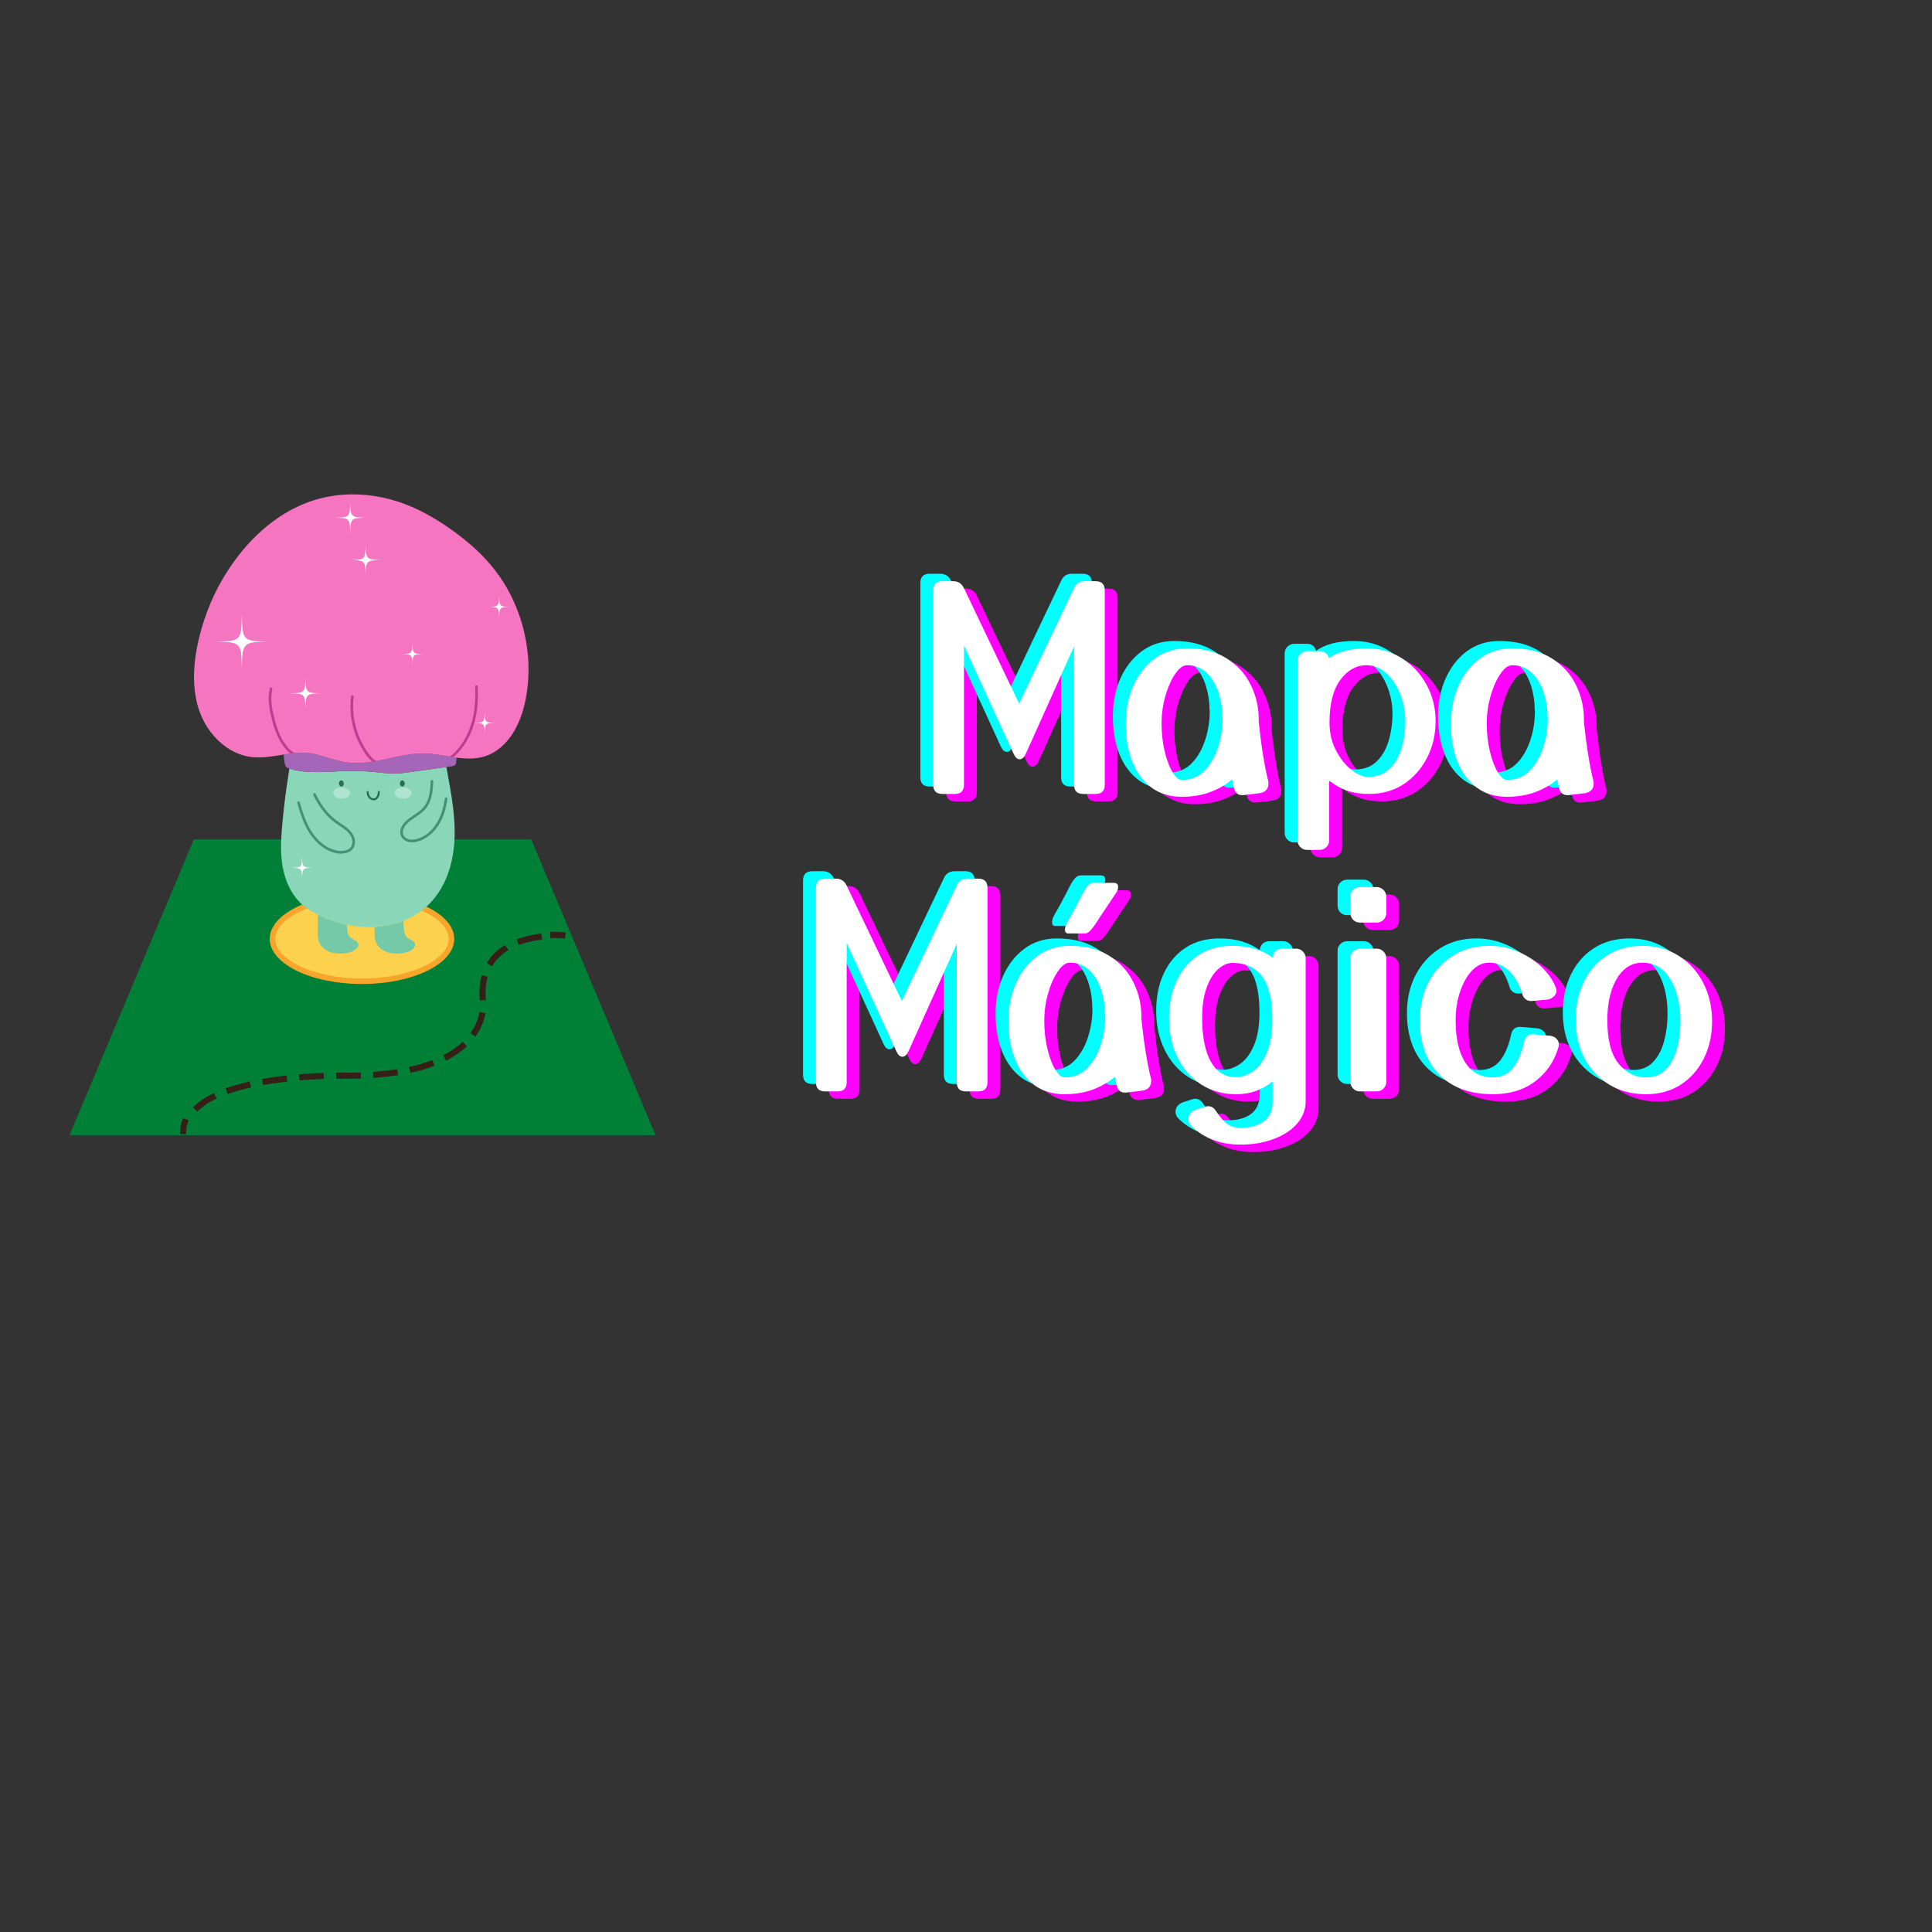 <svg xmlns="http://www.w3.org/2000/svg" width="375" viewBox="0 0 375 375" height="375" version="1.0"><rect x="0" y="0" width="375" height="375" fill="#333333" stroke="none"/><defs><clipPath id="a"><path d="M 13.34 162 L 127.34 162 L 127.34 220.367 L 13.34 220.367 Z M 13.34 162"/></clipPath><clipPath id="b"><path d="M 48 161.16 L 93 161.16 L 93 180 L 48 180 Z M 48 161.16"/></clipPath><clipPath id="c"><path d="M 19 201 L 54 201 L 54 220.367 L 19 220.367 Z M 19 201"/></clipPath><clipPath id="d"><path d="M 52.352 173.488 L 88 173.488 L 88 190.992 L 52.352 190.992 Z M 52.352 173.488"/></clipPath><clipPath id="e"><path d="M 52.352 173.488 L 88.176 173.488 L 88.176 190.992 L 52.352 190.992 Z M 52.352 173.488"/></clipPath><clipPath id="f"><path d="M 61 177 L 70 177 L 70 185.133 L 61 185.133 Z M 61 177"/></clipPath><clipPath id="g"><path d="M 72 178 L 81 178 L 81 185.133 L 72 185.133 Z M 72 178"/></clipPath><clipPath id="h"><path d="M 37.629 95 L 102.762 95 L 102.762 149 L 37.629 149 Z M 37.629 95"/></clipPath></defs><g clip-path="url(#a)"><path fill="#008037" d="M 37.625 162.934 L 103.113 162.934 L 127.242 220.332 L 13.5 220.332 L 37.625 162.934"/></g><path fill="#F8A62B" d="M 80.328 180.281 C 80.328 182.59 75.918 184.457 70.484 184.457 C 65.043 184.457 60.637 182.59 60.637 180.281 C 60.637 177.973 65.043 176.098 70.484 176.098 C 75.918 176.098 80.328 177.973 80.328 180.281"/><path fill="#FBD14E" d="M 80.125 179.266 C 80.125 181.578 75.762 183.445 70.383 183.445 C 65 183.445 60.637 181.578 60.637 179.266 C 60.637 176.957 65 175.082 70.383 175.082 C 75.762 175.082 80.125 176.957 80.125 179.266"/><g clip-path="url(#b)"><path fill="#E33924" d="M 70.754 110.094 C 70.629 110.094 70.5 110.102 70.371 110.102 C 70.238 110.102 70.109 110.094 69.984 110.094 C 58.031 110.094 48.34 120.141 48.34 132.535 C 48.34 134.645 49.164 139.535 50.402 141.562 L 70.371 179.266 L 90.336 141.562 C 91.574 139.535 92.398 134.645 92.398 132.531 C 92.398 120.141 82.715 110.094 70.754 110.094"/></g><path stroke-linecap="square" transform="matrix(.059 0 0 -.059 -55.63 290.49)" fill="none" d="M 2792.97 1846.824 C 2792.97 1846.824 2781.501 1847.884 2763.112 1847.818" stroke="#351F16" stroke-width="20" stroke-miterlimit="10"/><path fill="#351F16" d="M 104.469 181.281 C 103.176 181.469 101.98 181.75 100.875 182.121 L 100.312 182.312 L 100.695 183.43 L 101.258 183.238 C 102.293 182.887 103.418 182.625 104.641 182.449 L 105.227 182.363 L 105.055 181.199 Z M 97.516 183.758 C 96.418 184.504 95.523 185.391 94.828 186.418 L 94.496 186.902 L 95.477 187.562 L 95.809 187.074 C 96.422 186.176 97.215 185.395 98.184 184.73 L 98.676 184.398 L 98.004 183.426 Z M 93.352 189.891 C 93.102 191.031 93.016 192.266 93.094 193.598 L 93.125 194.188 L 94.309 194.121 L 94.277 193.531 C 94.207 192.305 94.285 191.176 94.512 190.145 L 94.637 189.566 L 93.48 189.316 Z M 92.965 196.969 C 92.707 198.051 92.262 199.078 91.633 200.055 L 91.312 200.547 L 92.309 201.188 L 92.629 200.691 C 93.332 199.602 93.828 198.453 94.121 197.246 L 94.258 196.672 L 93.105 196.398 Z M 89.387 202.605 C 88.562 203.324 87.613 203.973 86.543 204.559 L 86.023 204.844 L 86.594 205.875 L 87.113 205.59 C 88.258 204.965 89.277 204.266 90.168 203.492 L 90.613 203.105 L 89.836 202.219 Z M 83.359 205.973 C 82.312 206.348 81.184 206.676 79.984 206.961 L 79.406 207.094 L 79.68 208.242 L 80.258 208.105 C 81.5 207.812 82.672 207.473 83.762 207.078 L 84.32 206.879 L 83.918 205.77 Z M 76.512 207.613 C 75.387 207.777 74.211 207.906 72.98 208 L 72.391 208.047 L 72.484 209.223 L 73.074 209.176 C 74.328 209.078 75.531 208.945 76.684 208.777 L 77.27 208.691 L 77.098 207.527 Z M 69.43 208.18 C 68.352 208.203 67.238 208.207 66.094 208.188 L 65.848 208.188 L 65.258 208.184 L 65.25 209.359 L 65.84 209.363 L 66.074 209.367 C 67.234 209.387 68.562 209.379 70.051 209.344 L 70.023 208.164 Z M 62.23 208.266 C 61.02 208.316 59.82 208.387 58.629 208.48 L 58.035 208.523 L 58.129 209.699 L 58.719 209.652 C 59.898 209.562 61.082 209.492 62.277 209.441 L 62.871 209.418 L 62.82 208.242 Z M 55.039 208.828 C 53.789 208.977 52.594 209.145 51.445 209.34 L 50.863 209.438 L 51.062 210.598 L 51.645 210.5 C 52.773 210.309 53.949 210.145 55.18 209.996 L 55.766 209.93 L 55.629 208.758 Z M 47.883 210.051 C 46.621 210.348 45.449 210.68 44.371 211.039 L 43.812 211.23 L 44.191 212.344 L 44.75 212.156 C 45.793 211.809 46.93 211.488 48.156 211.199 L 48.734 211.062 L 48.461 209.914 Z M 40.984 212.438 C 39.75 213.066 38.719 213.758 37.887 214.516 L 37.453 214.914 L 38.254 215.781 L 38.691 215.383 C 39.441 214.699 40.387 214.066 41.523 213.488 L 42.051 213.219 L 41.512 212.168 Z M 40.984 212.438"/><g clip-path="url(#c)"><path stroke-linecap="square" transform="matrix(.059 0 0 -.059 -55.63 290.49)" fill="none" d="M 1550.819 1232.173 C 1547.721 1223.024 1545.81 1213.213 1545.48 1202.806" stroke="#351F16" stroke-width="20" stroke-miterlimit="10"/></g><g clip-path="url(#d)"><path fill="#FBD14E" d="M 87.992 182.242 C 87.992 182.809 87.879 183.375 87.652 183.93 C 87.426 184.488 87.09 185.031 86.645 185.555 C 86.199 186.082 85.652 186.578 85.004 187.051 C 84.359 187.523 83.625 187.961 82.801 188.363 C 81.977 188.766 81.082 189.125 80.113 189.441 C 79.145 189.758 78.125 190.023 77.047 190.242 C 75.973 190.461 74.863 190.625 73.723 190.734 C 72.582 190.844 71.426 190.902 70.262 190.902 C 69.098 190.902 67.945 190.844 66.805 190.734 C 65.664 190.625 64.555 190.461 63.477 190.242 C 62.402 190.023 61.379 189.758 60.414 189.441 C 59.445 189.125 58.551 188.766 57.727 188.363 C 56.902 187.961 56.168 187.523 55.52 187.051 C 54.875 186.578 54.328 186.082 53.883 185.555 C 53.438 185.031 53.102 184.488 52.875 183.93 C 52.648 183.375 52.531 182.809 52.531 182.242 C 52.531 181.672 52.648 181.109 52.875 180.551 C 53.102 179.996 53.438 179.453 53.883 178.926 C 54.328 178.402 54.875 177.902 55.52 177.43 C 56.168 176.957 56.902 176.52 57.727 176.117 C 58.551 175.715 59.445 175.355 60.414 175.043 C 61.379 174.727 62.402 174.457 63.477 174.242 C 64.555 174.023 65.664 173.859 66.805 173.75 C 67.945 173.637 69.098 173.582 70.262 173.582 C 71.426 173.582 72.582 173.637 73.723 173.75 C 74.863 173.859 75.973 174.023 77.047 174.242 C 78.125 174.457 79.145 174.727 80.113 175.043 C 81.082 175.355 81.977 175.715 82.801 176.117 C 83.625 176.52 84.359 176.957 85.004 177.43 C 85.652 177.902 86.199 178.402 86.645 178.926 C 87.09 179.453 87.426 179.996 87.652 180.551 C 87.879 181.109 87.992 181.672 87.992 182.242 Z M 87.992 182.242"/></g><g clip-path="url(#e)"><path fill="#F8A62B" d="M 70.262 174.562 C 72.605 174.562 74.875 174.785 77.02 175.227 C 79.059 175.648 80.895 176.25 82.457 177.016 C 83.945 177.746 85.156 178.621 85.953 179.535 C 86.711 180.418 87.098 181.324 87.098 182.242 C 87.098 183.156 86.711 184.066 85.953 184.945 C 85.156 185.863 83.945 186.734 82.457 187.465 C 80.895 188.23 79.059 188.832 77.02 189.254 C 74.883 189.699 72.613 189.922 70.262 189.922 C 67.914 189.922 65.648 189.699 63.508 189.254 C 61.465 188.832 59.633 188.23 58.07 187.465 C 56.582 186.734 55.371 185.863 54.574 184.945 C 53.816 184.066 53.43 183.156 53.43 182.242 C 53.43 181.324 53.816 180.418 54.574 179.535 C 55.371 178.621 56.582 177.746 58.07 177.016 C 59.633 176.25 61.465 175.648 63.508 175.227 C 65.648 174.793 67.922 174.562 70.262 174.562 M 70.262 173.488 C 60.371 173.488 52.355 177.41 52.355 182.242 C 52.355 187.074 60.371 190.992 70.262 190.992 C 80.156 190.992 88.172 187.078 88.172 182.242 C 88.172 177.41 80.156 173.488 70.262 173.488 Z M 70.262 173.488"/></g><g clip-path="url(#f)"><path fill="#73C9A8" d="M 68.898 184.363 C 68.199 184.852 67.324 185.035 66.473 185.086 C 65.617 185.133 64.746 185.062 63.953 184.75 C 63.156 184.438 62.441 183.871 62.062 183.109 C 61.613 182.207 61.668 181.152 61.695 180.145 C 61.719 179.273 61.715 178.395 61.684 177.523 C 62.227 177.785 62.777 178.02 63.332 178.242 C 64.625 178.758 65.957 179.176 67.316 179.469 C 67.332 179.672 67.348 179.879 67.359 180.082 C 67.41 180.766 67.496 181.52 68.008 181.973 C 68.508 182.418 69.375 182.543 69.527 183.195 C 69.633 183.652 69.285 184.094 68.898 184.363"/></g><g clip-path="url(#g)"><path fill="#73C9A8" d="M 79.926 184.363 C 79.223 184.852 78.348 185.035 77.496 185.086 C 76.645 185.133 75.773 185.062 74.977 184.75 C 74.18 184.438 73.469 183.871 73.086 183.109 C 72.641 182.207 72.691 181.152 72.719 180.145 C 72.719 180.074 72.723 180.004 72.723 179.93 C 73.742 179.879 74.758 179.742 75.758 179.52 C 76.617 179.324 77.469 179.062 78.285 178.73 C 78.32 179.184 78.352 179.633 78.383 180.082 C 78.434 180.766 78.516 181.52 79.031 181.973 C 79.531 182.418 80.398 182.543 80.551 183.195 C 80.66 183.652 80.309 184.094 79.926 184.363"/></g><path fill="#8AD6B8" d="M 88.246 162.09 C 88.199 164.73 87.789 167.387 86.844 169.863 C 85.941 172.234 84.555 174.43 82.637 176.105 C 80.684 177.809 78.277 178.949 75.758 179.52 C 73.055 180.133 70.238 180.07 67.527 179.512 C 66.094 179.219 64.691 178.785 63.332 178.242 C 62.031 177.719 60.723 177.121 59.57 176.316 C 57.473 174.848 56.09 172.613 55.336 170.195 C 54.461 167.402 54.461 164.422 54.668 161.531 C 54.891 158.434 55.266 155.348 55.695 152.27 C 55.84 151.238 56 150.211 56.16 149.184 L 56.199 149.195 C 59.734 150.289 63.531 149.742 67.234 149.652 C 68.996 149.609 70.762 149.668 72.52 149.832 C 73.859 149.957 75.203 150.145 76.547 150.133 C 77.746 150.121 78.941 149.957 80.133 149.789 C 82.301 149.484 84.473 149.18 86.641 148.871 C 86.746 149.449 86.852 150.02 86.953 150.594 C 87.09 151.34 87.227 152.086 87.355 152.836 C 87.879 155.887 88.305 158.98 88.246 162.09"/><path fill="#F9B0C1" d="M 54.973 146.031 C 54.883 146.031 54.797 145.984 54.75 145.902 C 54.695 145.809 54.707 145.691 54.781 145.609 L 54.84 145.539 C 54.887 145.484 54.957 145.453 55.031 145.453 C 55.062 145.453 55.09 145.457 55.121 145.469 C 55.223 145.508 55.289 145.602 55.289 145.711 L 55.289 145.738 C 55.301 145.875 55.207 146 55.07 146.02 L 55.02 146.027 L 54.973 146.031"/><path fill="#5C43A4" d="M 55.031 145.195 C 54.887 145.195 54.746 145.258 54.645 145.371 L 54.586 145.438 C 54.441 145.602 54.418 145.84 54.527 146.027 C 54.617 146.191 54.789 146.289 54.973 146.289 C 55.004 146.289 55.031 146.285 55.062 146.281 L 55.109 146.273 C 55.379 146.23 55.57 145.984 55.543 145.715 L 55.543 145.711 C 55.543 145.496 55.41 145.305 55.211 145.23 C 55.152 145.207 55.09 145.195 55.031 145.195 Z M 55.031 145.711 L 55.031 145.766 L 54.973 145.777 L 55.031 145.711"/><path fill="#A565B9" d="M 88.645 147.059 C 88.617 147.375 88.574 147.695 88.516 148.012 C 88.484 148.172 88.445 148.34 88.34 148.465 C 88.184 148.648 87.922 148.691 87.684 148.727 C 85.164 149.082 82.648 149.434 80.133 149.789 C 78.941 149.957 77.746 150.121 76.547 150.133 C 75.203 150.145 73.859 149.957 72.52 149.832 C 70.762 149.668 68.996 149.609 67.234 149.652 C 63.531 149.742 59.734 150.289 56.199 149.195 C 55.953 149.117 55.699 149.027 55.527 148.836 C 55.363 148.648 55.305 148.387 55.258 148.141 C 55.156 147.582 55.086 147.023 55.055 146.457 C 55.504 146.387 55.949 146.32 56.395 146.262 C 56.672 146.23 56.953 146.199 57.234 146.172 C 57.945 146.109 58.656 146.086 59.375 146.129 C 61.301 146.242 63.113 146.969 64.949 147.492 C 66.785 148.02 68.633 148.23 70.539 148.07 C 71.129 148.02 71.715 147.945 72.301 147.852 C 72.543 147.812 72.781 147.77 73.023 147.727 L 73.027 147.727 C 75.906 147.203 78.73 146.34 81.664 146.25 C 83.543 146.191 85.402 146.555 87.262 146.855 L 87.266 146.855 C 87.512 146.895 87.754 146.934 88 146.969 C 88.215 147 88.43 147.031 88.645 147.059"/><g clip-path="url(#h)"><path fill="#F575C1" d="M 102.492 132.324 C 102.246 135.488 101.559 138.691 100.031 141.5 C 98.559 144.207 96.191 146.492 93.066 147.059 C 91.367 147.367 89.684 147.219 88 146.969 C 87.754 146.934 87.508 146.895 87.266 146.855 L 87.262 146.855 C 85.402 146.555 83.543 146.191 81.664 146.25 C 78.73 146.34 75.906 147.203 73.027 147.727 L 73.023 147.727 C 72.781 147.773 72.543 147.812 72.301 147.852 C 71.715 147.945 71.129 148.02 70.539 148.07 C 68.633 148.23 66.785 148.02 64.949 147.492 C 63.113 146.969 61.301 146.242 59.375 146.129 C 58.656 146.086 57.945 146.109 57.234 146.172 C 56.953 146.199 56.672 146.23 56.395 146.262 C 53.602 146.617 50.832 147.391 48.012 146.812 C 44.941 146.188 42.328 144.141 40.551 141.617 C 38.492 138.699 37.668 135.117 37.652 131.586 C 37.633 127.793 38.445 123.984 39.617 120.391 C 42.547 111.383 49.066 102.43 57.793 98.32 C 65.355 94.762 73.953 95.395 81.344 99.031 C 84.668 100.672 87.77 102.762 90.629 105.113 C 93.414 107.41 95.871 110.051 97.781 113.117 C 99.551 115.961 100.863 119.098 101.66 122.348 C 102.457 125.602 102.758 128.984 102.492 132.324"/></g><path fill="#459178" d="M 68.789 162.629 C 68.574 161.926 68.082 161.262 67.324 160.656 C 66.957 160.359 66.559 160.102 66.18 159.848 C 65.914 159.676 65.645 159.496 65.387 159.309 C 63.77 158.133 62.383 156.375 61.27 154.09 C 61.211 153.961 61.055 153.91 60.93 153.973 C 60.801 154.035 60.746 154.188 60.809 154.312 C 61.961 156.676 63.398 158.496 65.086 159.723 C 65.352 159.918 65.629 160.102 65.898 160.277 C 66.27 160.52 66.652 160.773 67 161.055 C 67.68 161.598 68.117 162.176 68.301 162.777 C 68.52 163.492 68.348 164.254 67.871 164.672 C 67.656 164.859 67.367 164.996 67.008 165.082 C 66.266 165.258 65.402 165.18 64.512 164.852 C 62.891 164.258 61.398 162.938 60.309 161.129 C 59.27 159.402 58.672 157.434 58.191 155.723 C 58.152 155.586 58.012 155.504 57.875 155.543 C 57.738 155.582 57.66 155.723 57.695 155.859 C 58.188 157.602 58.797 159.613 59.871 161.395 C 61.02 163.301 62.605 164.699 64.336 165.332 C 64.973 165.566 65.602 165.688 66.195 165.688 C 66.516 165.688 66.828 165.648 67.129 165.578 C 67.566 165.473 67.934 165.297 68.207 165.055 C 68.832 164.508 69.066 163.531 68.789 162.629"/><path fill="#459178" d="M 86.625 154.801 C 86.484 154.781 86.355 154.875 86.336 155.016 C 86.055 156.945 85.539 158.5 84.766 159.762 C 83.828 161.293 82.5 162.379 81.016 162.816 C 80.418 162.996 79.887 163.031 79.434 162.926 C 78.906 162.805 78.473 162.469 78.293 162.047 C 77.984 161.305 78.465 160.43 78.965 159.906 C 79.449 159.406 80.051 159 80.633 158.613 C 81.312 158.16 82.016 157.691 82.566 157.051 C 83.828 155.582 84.043 153.5 84.09 151.656 C 84.094 151.516 83.98 151.398 83.84 151.395 C 83.691 151.387 83.582 151.5 83.578 151.645 C 83.531 153.484 83.328 155.375 82.176 156.715 C 81.672 157.305 81.031 157.734 80.348 158.188 C 79.742 158.59 79.117 159.012 78.598 159.551 C 77.957 160.219 77.418 161.273 77.82 162.242 C 78.062 162.82 78.621 163.266 79.316 163.426 C 79.523 163.473 79.738 163.496 79.969 163.496 C 80.34 163.496 80.738 163.434 81.164 163.309 C 82.766 162.832 84.203 161.668 85.203 160.027 C 86.016 158.707 86.551 157.09 86.844 155.09 C 86.863 154.949 86.766 154.82 86.625 154.801"/><path fill="#BC3D8D" d="M 92.07 140.281 C 91.387 142.711 90.184 144.84 88.594 146.434 C 88.426 146.602 88.227 146.793 88 146.969 C 87.754 146.934 87.512 146.895 87.266 146.855 C 87.648 146.629 87.977 146.328 88.23 146.074 C 89.762 144.539 90.918 142.488 91.578 140.145 C 92.148 138.113 92.363 135.801 92.215 133.277 C 92.207 133.137 92.316 133.016 92.453 133.008 C 92.594 133 92.719 133.105 92.727 133.25 C 92.879 135.828 92.656 138.195 92.07 140.281"/><path fill="#BC3D8D" d="M 57.234 146.172 C 56.953 146.199 56.672 146.23 56.395 146.262 C 56.078 146.035 55.762 145.746 55.457 145.395 C 53.926 143.637 53.211 141.375 52.719 139.395 C 52.277 137.637 51.895 135.578 52.367 133.629 C 52.398 133.492 52.539 133.406 52.676 133.438 C 52.812 133.473 52.898 133.609 52.863 133.746 C 52.418 135.59 52.793 137.574 53.215 139.27 C 53.695 141.191 54.383 143.379 55.844 145.059 C 56.301 145.582 56.766 145.957 57.234 146.172"/><path fill="#BC3D8D" d="M 73.023 147.727 C 72.781 147.77 72.543 147.812 72.301 147.852 C 71.754 147.422 71.324 146.879 70.98 146.395 C 68.699 143.184 67.66 139.094 68.137 135.184 C 68.152 135.043 68.281 134.941 68.418 134.961 C 68.559 134.977 68.66 135.105 68.645 135.246 C 68.184 139.031 69.188 142.988 71.398 146.098 C 71.801 146.668 72.336 147.328 73.023 147.727"/><path fill="#2C6A55" d="M 66.719 151.961 C 66.676 151.699 66.449 151.418 66.16 151.492 C 66.062 151.516 65.984 151.578 65.926 151.656 C 65.879 151.715 65.844 151.781 65.828 151.855 C 65.793 151.98 65.785 152.113 65.805 152.242 C 65.844 152.504 66.117 152.723 66.391 152.641 C 66.547 152.594 66.645 152.461 66.695 152.309 C 66.734 152.195 66.734 152.074 66.719 151.961"/><path fill="#2C6A55" d="M 78.551 151.961 C 78.508 151.699 78.281 151.418 77.988 151.492 C 77.891 151.516 77.816 151.578 77.758 151.656 C 77.711 151.715 77.676 151.781 77.656 151.855 C 77.629 151.98 77.617 152.113 77.637 152.242 C 77.676 152.504 77.949 152.723 78.219 152.641 C 78.379 152.594 78.477 152.461 78.527 152.309 C 78.566 152.195 78.566 152.074 78.551 151.961"/><path fill="#2C6A55" d="M 73.551 153.52 C 73.434 153.52 73.371 153.609 73.355 153.711 C 73.293 154.223 73.125 155.035 72.438 154.957 C 71.84 154.891 71.578 154.258 71.547 153.73 C 71.535 153.484 71.152 153.484 71.164 153.73 C 71.188 154.113 71.281 154.504 71.512 154.812 C 71.738 155.113 72.062 155.309 72.438 155.344 C 72.816 155.379 73.156 155.188 73.379 154.887 C 73.633 154.547 73.688 154.121 73.742 153.711 C 73.754 153.609 73.645 153.52 73.551 153.52"/><path fill="#B0E4D1" d="M 79.746 153.508 C 79.562 153.238 79.277 153.074 78.98 152.957 C 78.262 152.684 76.5 152.906 76.625 154.012 C 76.695 154.664 77.555 154.961 78.109 155.012 C 78.695 155.066 79.438 154.887 79.762 154.355 C 79.922 154.09 79.918 153.762 79.746 153.508"/><path fill="#B0E4D1" d="M 67.801 153.508 C 67.617 153.238 67.332 153.074 67.035 152.957 C 66.316 152.684 64.551 152.906 64.676 154.012 C 64.75 154.664 65.605 154.961 66.16 155.012 C 66.746 155.066 67.488 154.887 67.816 154.355 C 67.977 154.09 67.973 153.762 67.801 153.508"/><path fill="#FFF" d="M 46.945 119.328 C 46.848 124.359 46.766 124.438 41.73 124.535 C 46.766 124.637 46.848 124.715 46.945 129.742 C 47.043 124.715 47.121 124.637 52.156 124.535 C 47.121 124.438 47.043 124.359 46.945 119.328"/><path fill="#FFF" d="M 59.289 131.473 C 59.23 134.473 59.184 134.52 56.18 134.582 C 59.184 134.637 59.23 134.688 59.289 137.684 C 59.348 134.688 59.395 134.637 62.398 134.582 C 59.395 134.52 59.348 134.473 59.289 131.473"/><path fill="#FFF" d="M 67.984 97.375 C 67.926 100.375 67.879 100.422 64.879 100.48 C 67.879 100.539 67.926 100.586 67.984 103.586 C 68.043 100.586 68.09 100.539 71.094 100.48 C 68.09 100.422 68.043 100.375 67.984 97.375"/><path fill="#FFF" d="M 70.977 105.598 C 70.918 108.594 70.871 108.645 67.871 108.699 C 70.871 108.758 70.918 108.809 70.977 111.805 C 71.035 108.809 71.082 108.758 74.086 108.699 C 71.082 108.645 71.035 108.594 70.977 105.598"/><path fill="#FFF" d="M 80.047 124.715 C 80.008 126.871 79.973 126.906 77.812 126.949 C 79.973 126.992 80.008 127.023 80.047 129.184 C 80.09 127.023 80.125 126.992 82.285 126.949 C 80.125 126.906 80.09 126.871 80.047 124.715"/><path fill="#FFF" d="M 96.883 115.559 C 96.84 117.719 96.805 117.754 94.645 117.793 C 96.805 117.836 96.84 117.871 96.883 120.027 C 96.922 117.871 96.957 117.836 99.117 117.793 C 96.957 117.754 96.922 117.719 96.883 115.559"/><path fill="#FFF" d="M 94.078 138.074 C 94.035 140.234 94 140.266 91.84 140.309 C 94 140.352 94.035 140.383 94.078 142.543 C 94.117 140.383 94.152 140.352 96.312 140.309 C 94.152 140.266 94.117 140.234 94.078 138.074"/><path fill="#FFF" d="M 58.633 166.195 C 58.594 168.355 58.555 168.387 56.398 168.43 C 58.555 168.473 58.594 168.504 58.633 170.664 C 58.676 168.504 58.711 168.473 60.867 168.43 C 58.711 168.387 58.676 168.355 58.633 166.195"/><g fill="#F0F"><g><g><path d="M 20.703 -7.828 C 20.367 -7.098 19.969 -6.734 19.5 -6.734 C 19.031 -6.734 18.633 -7.098 18.312 -7.828 L 8.688 -28.797 L 8.688 -1.797 C 8.688 -0.598 8.094 0 6.906 0 L 4.516 0 C 3.316 0 2.719 -0.598 2.719 -1.797 L 2.719 -39.5 C 2.719 -40.695 3.316 -41.297 4.516 -41.297 L 6.578 -41.297 C 7.555 -41.297 8.258 -40.844 8.688 -39.938 L 19.391 -17.547 L 30.047 -39.938 C 30.441 -40.844 31.145 -41.297 32.156 -41.297 L 34.234 -41.297 C 35.422 -41.297 36.016 -40.695 36.016 -39.5 L 36.016 -1.797 C 36.016 -0.598 35.422 0 34.234 0 L 31.844 0 C 30.645 0 30.047 -0.598 30.047 -1.797 L 30.047 -28.625 Z M 20.703 -7.828" transform="translate(180.918 155.551)"/></g></g></g><g fill="#F0F"><g><g><path d="M 12.219 0.547 C 9.906 0.547 7.941 -0.055 6.328 -1.266 C 4.711 -2.484 3.477 -4.16 2.625 -6.297 C 1.781 -8.43 1.359 -10.879 1.359 -13.641 C 1.359 -16.359 1.852 -18.82 2.844 -21.031 C 3.844 -23.238 5.227 -24.992 7 -26.297 C 8.781 -27.598 10.863 -28.25 13.25 -28.25 C 16.363 -28.25 18.953 -27.586 21.016 -26.266 C 23.086 -24.941 24.629 -23.227 25.641 -21.125 C 26.66 -19.031 27.172 -16.805 27.172 -14.453 C 27.172 -14.305 27.172 -14.16 27.172 -14.016 C 27.422 -11.586 27.707 -9.383 28.031 -7.406 C 28.352 -5.438 28.68 -3.801 29.016 -2.5 C 29.047 -2.395 29.062 -2.25 29.062 -2.062 C 29.062 -0.977 28.5 -0.344 27.375 -0.156 L 24.281 0.219 C 23.27 0.32 22.641 -0.094 22.391 -1.031 C 22.242 -1.613 22.113 -2.211 22 -2.828 C 20.77 -1.773 19.336 -0.945 17.703 -0.344 C 16.078 0.25 14.25 0.547 12.219 0.547 Z M 12.219 -2.719 C 14 -2.719 15.469 -3.305 16.625 -4.484 C 17.781 -5.66 18.656 -7.156 19.25 -8.969 C 19.852 -10.781 20.156 -12.645 20.156 -14.562 C 20.156 -14.562 20.156 -14.566 20.156 -14.578 C 20.156 -14.598 20.156 -14.664 20.156 -14.781 C 20.113 -14.957 20.094 -15.156 20.094 -15.375 C 20.094 -15.551 20.094 -15.711 20.094 -15.859 C 19.988 -17.453 19.664 -18.945 19.125 -20.344 C 18.582 -21.738 17.82 -22.859 16.844 -23.703 C 15.863 -24.555 14.664 -24.984 13.25 -24.984 C 12.488 -24.984 11.727 -24.43 10.969 -23.328 C 10.207 -22.223 9.57 -20.801 9.062 -19.062 C 8.562 -17.332 8.312 -15.523 8.312 -13.641 C 8.312 -11.754 8.508 -9.977 8.906 -8.312 C 9.301 -6.645 9.805 -5.297 10.422 -4.266 C 11.047 -3.234 11.645 -2.719 12.219 -2.719 Z M 12.219 -2.719" transform="translate(219.648 155.551)"/></g></g></g><g fill="#F0F"><g><g><path d="M 9.938 9.016 C 9.938 9.523 9.754 9.957 9.391 10.312 C 9.035 10.676 8.602 10.859 8.094 10.859 L 5.656 10.859 C 5.145 10.859 4.707 10.676 4.344 10.312 C 3.977 9.957 3.797 9.523 3.797 9.016 L 3.797 -25.859 C 3.797 -26.367 3.977 -26.801 4.344 -27.156 C 4.707 -27.52 5.145 -27.703 5.656 -27.703 L 8.094 -27.703 C 9.031 -27.703 9.629 -27.25 9.891 -26.344 C 11.66 -27.613 14.102 -28.25 17.219 -28.25 C 19.789 -28.25 22.082 -27.602 24.094 -26.312 C 26.102 -25.031 27.688 -23.32 28.844 -21.188 C 30.008 -19.051 30.594 -16.695 30.594 -14.125 C 30.594 -11.551 30.047 -9.195 28.953 -7.062 C 27.867 -4.926 26.359 -3.211 24.422 -1.922 C 22.484 -0.641 20.211 0 17.609 0 C 16.047 0 14.617 -0.223 13.328 -0.672 C 12.047 -1.129 10.914 -1.773 9.938 -2.609 Z M 17.438 -3.312 C 19.176 -3.312 20.578 -3.828 21.641 -4.859 C 22.711 -5.891 23.492 -7.238 23.984 -8.906 C 24.473 -10.57 24.719 -12.312 24.719 -14.125 C 24.719 -15.938 24.391 -17.676 23.734 -19.344 C 23.086 -21.008 22.191 -22.363 21.047 -23.406 C 19.91 -24.457 18.633 -24.984 17.219 -24.984 C 15.188 -24.984 13.473 -24.023 12.078 -22.109 C 10.691 -20.191 10 -17.441 10 -13.859 C 10 -11.859 10.414 -10.062 11.25 -8.469 C 12.082 -6.875 13.078 -5.613 14.234 -4.688 C 15.391 -3.77 16.457 -3.312 17.438 -3.312 Z M 17.438 -3.312" transform="translate(250.556 155.551)"/></g></g></g><g fill="#F0F"><g><g><path d="M 12.219 0.547 C 9.906 0.547 7.941 -0.055 6.328 -1.266 C 4.711 -2.484 3.477 -4.16 2.625 -6.297 C 1.781 -8.43 1.359 -10.879 1.359 -13.641 C 1.359 -16.359 1.852 -18.82 2.844 -21.031 C 3.844 -23.238 5.227 -24.992 7 -26.297 C 8.781 -27.598 10.863 -28.25 13.25 -28.25 C 16.363 -28.25 18.953 -27.586 21.016 -26.266 C 23.086 -24.941 24.629 -23.227 25.641 -21.125 C 26.66 -19.031 27.172 -16.805 27.172 -14.453 C 27.172 -14.305 27.172 -14.16 27.172 -14.016 C 27.422 -11.586 27.707 -9.383 28.031 -7.406 C 28.352 -5.438 28.68 -3.801 29.016 -2.5 C 29.047 -2.395 29.062 -2.25 29.062 -2.062 C 29.062 -0.977 28.5 -0.344 27.375 -0.156 L 24.281 0.219 C 23.27 0.32 22.641 -0.094 22.391 -1.031 C 22.242 -1.613 22.113 -2.211 22 -2.828 C 20.77 -1.773 19.336 -0.945 17.703 -0.344 C 16.078 0.25 14.25 0.547 12.219 0.547 Z M 12.219 -2.719 C 14 -2.719 15.469 -3.305 16.625 -4.484 C 17.781 -5.66 18.656 -7.156 19.25 -8.969 C 19.852 -10.781 20.156 -12.645 20.156 -14.562 C 20.156 -14.562 20.156 -14.566 20.156 -14.578 C 20.156 -14.598 20.156 -14.664 20.156 -14.781 C 20.113 -14.957 20.094 -15.156 20.094 -15.375 C 20.094 -15.551 20.094 -15.711 20.094 -15.859 C 19.988 -17.453 19.664 -18.945 19.125 -20.344 C 18.582 -21.738 17.82 -22.859 16.844 -23.703 C 15.863 -24.555 14.664 -24.984 13.25 -24.984 C 12.488 -24.984 11.727 -24.43 10.969 -23.328 C 10.207 -22.223 9.57 -20.801 9.062 -19.062 C 8.562 -17.332 8.312 -15.523 8.312 -13.641 C 8.312 -11.754 8.508 -9.977 8.906 -8.312 C 9.301 -6.645 9.805 -5.297 10.422 -4.266 C 11.047 -3.234 11.645 -2.719 12.219 -2.719 Z M 12.219 -2.719" transform="translate(282.768 155.551)"/></g></g></g><g fill="#0FF"><g><g><path d="M 20.703 -7.828 C 20.367 -7.098 19.969 -6.734 19.5 -6.734 C 19.031 -6.734 18.633 -7.098 18.312 -7.828 L 8.688 -28.797 L 8.688 -1.797 C 8.688 -0.598 8.094 0 6.906 0 L 4.516 0 C 3.316 0 2.719 -0.598 2.719 -1.797 L 2.719 -39.5 C 2.719 -40.695 3.316 -41.297 4.516 -41.297 L 6.578 -41.297 C 7.555 -41.297 8.258 -40.844 8.688 -39.938 L 19.391 -17.547 L 30.047 -39.938 C 30.441 -40.844 31.145 -41.297 32.156 -41.297 L 34.234 -41.297 C 35.422 -41.297 36.016 -40.695 36.016 -39.5 L 36.016 -1.797 C 36.016 -0.598 35.422 0 34.234 0 L 31.844 0 C 30.645 0 30.047 -0.598 30.047 -1.797 L 30.047 -28.625 Z M 20.703 -7.828" transform="translate(175.92 152.665)"/></g></g></g><g fill="#0FF"><g><g><path d="M 12.219 0.547 C 9.906 0.547 7.941 -0.055 6.328 -1.266 C 4.711 -2.484 3.477 -4.16 2.625 -6.297 C 1.781 -8.43 1.359 -10.879 1.359 -13.641 C 1.359 -16.359 1.852 -18.82 2.844 -21.031 C 3.844 -23.238 5.227 -24.992 7 -26.297 C 8.781 -27.598 10.863 -28.25 13.25 -28.25 C 16.363 -28.25 18.953 -27.586 21.016 -26.266 C 23.086 -24.941 24.629 -23.227 25.641 -21.125 C 26.66 -19.031 27.172 -16.805 27.172 -14.453 C 27.172 -14.305 27.172 -14.16 27.172 -14.016 C 27.422 -11.586 27.707 -9.383 28.031 -7.406 C 28.352 -5.438 28.68 -3.801 29.016 -2.5 C 29.047 -2.395 29.062 -2.25 29.062 -2.062 C 29.062 -0.977 28.5 -0.344 27.375 -0.156 L 24.281 0.219 C 23.27 0.32 22.641 -0.094 22.391 -1.031 C 22.242 -1.613 22.113 -2.211 22 -2.828 C 20.77 -1.773 19.336 -0.945 17.703 -0.344 C 16.078 0.25 14.25 0.547 12.219 0.547 Z M 12.219 -2.719 C 14 -2.719 15.469 -3.305 16.625 -4.484 C 17.781 -5.66 18.656 -7.156 19.25 -8.969 C 19.852 -10.781 20.156 -12.645 20.156 -14.562 C 20.156 -14.562 20.156 -14.566 20.156 -14.578 C 20.156 -14.598 20.156 -14.664 20.156 -14.781 C 20.113 -14.957 20.094 -15.156 20.094 -15.375 C 20.094 -15.551 20.094 -15.711 20.094 -15.859 C 19.988 -17.453 19.664 -18.945 19.125 -20.344 C 18.582 -21.738 17.82 -22.859 16.844 -23.703 C 15.863 -24.555 14.664 -24.984 13.25 -24.984 C 12.488 -24.984 11.727 -24.43 10.969 -23.328 C 10.207 -22.223 9.57 -20.801 9.062 -19.062 C 8.562 -17.332 8.312 -15.523 8.312 -13.641 C 8.312 -11.754 8.508 -9.977 8.906 -8.312 C 9.301 -6.645 9.805 -5.297 10.422 -4.266 C 11.047 -3.234 11.645 -2.719 12.219 -2.719 Z M 12.219 -2.719" transform="translate(214.65 152.665)"/></g></g></g><g fill="#0FF"><g><g><path d="M 9.938 9.016 C 9.938 9.523 9.754 9.957 9.391 10.312 C 9.035 10.676 8.602 10.859 8.094 10.859 L 5.656 10.859 C 5.145 10.859 4.707 10.676 4.344 10.312 C 3.977 9.957 3.797 9.523 3.797 9.016 L 3.797 -25.859 C 3.797 -26.367 3.977 -26.801 4.344 -27.156 C 4.707 -27.52 5.145 -27.703 5.656 -27.703 L 8.094 -27.703 C 9.031 -27.703 9.629 -27.25 9.891 -26.344 C 11.66 -27.613 14.102 -28.25 17.219 -28.25 C 19.789 -28.25 22.082 -27.602 24.094 -26.312 C 26.102 -25.031 27.688 -23.32 28.844 -21.188 C 30.008 -19.051 30.594 -16.695 30.594 -14.125 C 30.594 -11.551 30.047 -9.195 28.953 -7.062 C 27.867 -4.926 26.359 -3.211 24.422 -1.922 C 22.484 -0.641 20.211 0 17.609 0 C 16.047 0 14.617 -0.223 13.328 -0.672 C 12.047 -1.129 10.914 -1.773 9.938 -2.609 Z M 17.438 -3.312 C 19.176 -3.312 20.578 -3.828 21.641 -4.859 C 22.711 -5.891 23.492 -7.238 23.984 -8.906 C 24.473 -10.57 24.719 -12.312 24.719 -14.125 C 24.719 -15.938 24.391 -17.676 23.734 -19.344 C 23.086 -21.008 22.191 -22.363 21.047 -23.406 C 19.91 -24.457 18.633 -24.984 17.219 -24.984 C 15.188 -24.984 13.473 -24.023 12.078 -22.109 C 10.691 -20.191 10 -17.441 10 -13.859 C 10 -11.859 10.414 -10.062 11.25 -8.469 C 12.082 -6.875 13.078 -5.613 14.234 -4.688 C 15.391 -3.77 16.457 -3.312 17.438 -3.312 Z M 17.438 -3.312" transform="translate(245.558 152.665)"/></g></g></g><g fill="#0FF"><g><g><path d="M 12.219 0.547 C 9.906 0.547 7.941 -0.055 6.328 -1.266 C 4.711 -2.484 3.477 -4.16 2.625 -6.297 C 1.781 -8.43 1.359 -10.879 1.359 -13.641 C 1.359 -16.359 1.852 -18.82 2.844 -21.031 C 3.844 -23.238 5.227 -24.992 7 -26.297 C 8.781 -27.598 10.863 -28.25 13.25 -28.25 C 16.363 -28.25 18.953 -27.586 21.016 -26.266 C 23.086 -24.941 24.629 -23.227 25.641 -21.125 C 26.66 -19.031 27.172 -16.805 27.172 -14.453 C 27.172 -14.305 27.172 -14.16 27.172 -14.016 C 27.422 -11.586 27.707 -9.383 28.031 -7.406 C 28.352 -5.438 28.68 -3.801 29.016 -2.5 C 29.047 -2.395 29.062 -2.25 29.062 -2.062 C 29.062 -0.977 28.5 -0.344 27.375 -0.156 L 24.281 0.219 C 23.27 0.32 22.641 -0.094 22.391 -1.031 C 22.242 -1.613 22.113 -2.211 22 -2.828 C 20.77 -1.773 19.336 -0.945 17.703 -0.344 C 16.078 0.25 14.25 0.547 12.219 0.547 Z M 12.219 -2.719 C 14 -2.719 15.469 -3.305 16.625 -4.484 C 17.781 -5.66 18.656 -7.156 19.25 -8.969 C 19.852 -10.781 20.156 -12.645 20.156 -14.562 C 20.156 -14.562 20.156 -14.566 20.156 -14.578 C 20.156 -14.598 20.156 -14.664 20.156 -14.781 C 20.113 -14.957 20.094 -15.156 20.094 -15.375 C 20.094 -15.551 20.094 -15.711 20.094 -15.859 C 19.988 -17.453 19.664 -18.945 19.125 -20.344 C 18.582 -21.738 17.82 -22.859 16.844 -23.703 C 15.863 -24.555 14.664 -24.984 13.25 -24.984 C 12.488 -24.984 11.727 -24.43 10.969 -23.328 C 10.207 -22.223 9.57 -20.801 9.062 -19.062 C 8.562 -17.332 8.312 -15.523 8.312 -13.641 C 8.312 -11.754 8.508 -9.977 8.906 -8.312 C 9.301 -6.645 9.805 -5.297 10.422 -4.266 C 11.047 -3.234 11.645 -2.719 12.219 -2.719 Z M 12.219 -2.719" transform="translate(277.77 152.665)"/></g></g></g><g fill="#FFF"><g><g><path d="M 20.703 -7.828 C 20.367 -7.098 19.969 -6.734 19.5 -6.734 C 19.031 -6.734 18.633 -7.098 18.312 -7.828 L 8.688 -28.797 L 8.688 -1.797 C 8.688 -0.598 8.094 0 6.906 0 L 4.516 0 C 3.316 0 2.719 -0.598 2.719 -1.797 L 2.719 -39.5 C 2.719 -40.695 3.316 -41.297 4.516 -41.297 L 6.578 -41.297 C 7.555 -41.297 8.258 -40.844 8.688 -39.938 L 19.391 -17.547 L 30.047 -39.938 C 30.441 -40.844 31.145 -41.297 32.156 -41.297 L 34.234 -41.297 C 35.422 -41.297 36.016 -40.695 36.016 -39.5 L 36.016 -1.797 C 36.016 -0.598 35.422 0 34.234 0 L 31.844 0 C 30.645 0 30.047 -0.598 30.047 -1.797 L 30.047 -28.625 Z M 20.703 -7.828" transform="translate(178.419 154.108)"/></g></g></g><g fill="#FFF"><g><g><path d="M 12.219 0.547 C 9.906 0.547 7.941 -0.055 6.328 -1.266 C 4.711 -2.484 3.477 -4.16 2.625 -6.297 C 1.781 -8.43 1.359 -10.879 1.359 -13.641 C 1.359 -16.359 1.852 -18.82 2.844 -21.031 C 3.844 -23.238 5.227 -24.992 7 -26.297 C 8.781 -27.598 10.863 -28.25 13.25 -28.25 C 16.363 -28.25 18.953 -27.586 21.016 -26.266 C 23.086 -24.941 24.629 -23.227 25.641 -21.125 C 26.66 -19.031 27.172 -16.805 27.172 -14.453 C 27.172 -14.305 27.172 -14.16 27.172 -14.016 C 27.422 -11.586 27.707 -9.383 28.031 -7.406 C 28.352 -5.438 28.68 -3.801 29.016 -2.5 C 29.047 -2.395 29.062 -2.25 29.062 -2.062 C 29.062 -0.977 28.5 -0.344 27.375 -0.156 L 24.281 0.219 C 23.27 0.32 22.641 -0.094 22.391 -1.031 C 22.242 -1.613 22.113 -2.211 22 -2.828 C 20.77 -1.773 19.336 -0.945 17.703 -0.344 C 16.078 0.25 14.25 0.547 12.219 0.547 Z M 12.219 -2.719 C 14 -2.719 15.469 -3.305 16.625 -4.484 C 17.781 -5.66 18.656 -7.156 19.25 -8.969 C 19.852 -10.781 20.156 -12.645 20.156 -14.562 C 20.156 -14.562 20.156 -14.566 20.156 -14.578 C 20.156 -14.598 20.156 -14.664 20.156 -14.781 C 20.113 -14.957 20.094 -15.156 20.094 -15.375 C 20.094 -15.551 20.094 -15.711 20.094 -15.859 C 19.988 -17.453 19.664 -18.945 19.125 -20.344 C 18.582 -21.738 17.82 -22.859 16.844 -23.703 C 15.863 -24.555 14.664 -24.984 13.25 -24.984 C 12.488 -24.984 11.727 -24.43 10.969 -23.328 C 10.207 -22.223 9.57 -20.801 9.062 -19.062 C 8.562 -17.332 8.312 -15.523 8.312 -13.641 C 8.312 -11.754 8.508 -9.977 8.906 -8.312 C 9.301 -6.645 9.805 -5.297 10.422 -4.266 C 11.047 -3.234 11.645 -2.719 12.219 -2.719 Z M 12.219 -2.719" transform="translate(217.149 154.108)"/></g></g></g><g fill="#FFF"><g><g><path d="M 9.938 9.016 C 9.938 9.523 9.754 9.957 9.391 10.312 C 9.035 10.676 8.602 10.859 8.094 10.859 L 5.656 10.859 C 5.145 10.859 4.707 10.676 4.344 10.312 C 3.977 9.957 3.797 9.523 3.797 9.016 L 3.797 -25.859 C 3.797 -26.367 3.977 -26.801 4.344 -27.156 C 4.707 -27.52 5.145 -27.703 5.656 -27.703 L 8.094 -27.703 C 9.031 -27.703 9.629 -27.25 9.891 -26.344 C 11.66 -27.613 14.102 -28.25 17.219 -28.25 C 19.789 -28.25 22.082 -27.602 24.094 -26.312 C 26.102 -25.031 27.688 -23.32 28.844 -21.188 C 30.008 -19.051 30.594 -16.695 30.594 -14.125 C 30.594 -11.551 30.047 -9.195 28.953 -7.062 C 27.867 -4.926 26.359 -3.211 24.422 -1.922 C 22.484 -0.641 20.211 0 17.609 0 C 16.047 0 14.617 -0.223 13.328 -0.672 C 12.047 -1.129 10.914 -1.773 9.938 -2.609 Z M 17.438 -3.312 C 19.176 -3.312 20.578 -3.828 21.641 -4.859 C 22.711 -5.891 23.492 -7.238 23.984 -8.906 C 24.473 -10.57 24.719 -12.312 24.719 -14.125 C 24.719 -15.938 24.391 -17.676 23.734 -19.344 C 23.086 -21.008 22.191 -22.363 21.047 -23.406 C 19.91 -24.457 18.633 -24.984 17.219 -24.984 C 15.188 -24.984 13.473 -24.023 12.078 -22.109 C 10.691 -20.191 10 -17.441 10 -13.859 C 10 -11.859 10.414 -10.062 11.25 -8.469 C 12.082 -6.875 13.078 -5.613 14.234 -4.688 C 15.391 -3.77 16.457 -3.312 17.438 -3.312 Z M 17.438 -3.312" transform="translate(248.057 154.108)"/></g></g></g><g fill="#FFF"><g><g><path d="M 12.219 0.547 C 9.906 0.547 7.941 -0.055 6.328 -1.266 C 4.711 -2.484 3.477 -4.16 2.625 -6.297 C 1.781 -8.43 1.359 -10.879 1.359 -13.641 C 1.359 -16.359 1.852 -18.82 2.844 -21.031 C 3.844 -23.238 5.227 -24.992 7 -26.297 C 8.781 -27.598 10.863 -28.25 13.25 -28.25 C 16.363 -28.25 18.953 -27.586 21.016 -26.266 C 23.086 -24.941 24.629 -23.227 25.641 -21.125 C 26.66 -19.031 27.172 -16.805 27.172 -14.453 C 27.172 -14.305 27.172 -14.16 27.172 -14.016 C 27.422 -11.586 27.707 -9.383 28.031 -7.406 C 28.352 -5.438 28.68 -3.801 29.016 -2.5 C 29.047 -2.395 29.062 -2.25 29.062 -2.062 C 29.062 -0.977 28.5 -0.344 27.375 -0.156 L 24.281 0.219 C 23.27 0.32 22.641 -0.094 22.391 -1.031 C 22.242 -1.613 22.113 -2.211 22 -2.828 C 20.77 -1.773 19.336 -0.945 17.703 -0.344 C 16.078 0.25 14.25 0.547 12.219 0.547 Z M 12.219 -2.719 C 14 -2.719 15.469 -3.305 16.625 -4.484 C 17.781 -5.66 18.656 -7.156 19.25 -8.969 C 19.852 -10.781 20.156 -12.645 20.156 -14.562 C 20.156 -14.562 20.156 -14.566 20.156 -14.578 C 20.156 -14.598 20.156 -14.664 20.156 -14.781 C 20.113 -14.957 20.094 -15.156 20.094 -15.375 C 20.094 -15.551 20.094 -15.711 20.094 -15.859 C 19.988 -17.453 19.664 -18.945 19.125 -20.344 C 18.582 -21.738 17.82 -22.859 16.844 -23.703 C 15.863 -24.555 14.664 -24.984 13.25 -24.984 C 12.488 -24.984 11.727 -24.43 10.969 -23.328 C 10.207 -22.223 9.57 -20.801 9.062 -19.062 C 8.562 -17.332 8.312 -15.523 8.312 -13.641 C 8.312 -11.754 8.508 -9.977 8.906 -8.312 C 9.301 -6.645 9.805 -5.297 10.422 -4.266 C 11.047 -3.234 11.645 -2.719 12.219 -2.719 Z M 12.219 -2.719" transform="translate(280.269 154.108)"/></g></g></g><g fill="#F0F"><g><g><path d="M 20.703 -7.828 C 20.367 -7.098 19.969 -6.734 19.5 -6.734 C 19.031 -6.734 18.633 -7.098 18.312 -7.828 L 8.688 -28.797 L 8.688 -1.797 C 8.688 -0.598 8.094 0 6.906 0 L 4.516 0 C 3.316 0 2.719 -0.598 2.719 -1.797 L 2.719 -39.5 C 2.719 -40.695 3.316 -41.297 4.516 -41.297 L 6.578 -41.297 C 7.555 -41.297 8.258 -40.844 8.688 -39.938 L 19.391 -17.547 L 30.047 -39.938 C 30.441 -40.844 31.145 -41.297 32.156 -41.297 L 34.234 -41.297 C 35.422 -41.297 36.016 -40.695 36.016 -39.5 L 36.016 -1.797 C 36.016 -0.598 35.422 0 34.234 0 L 31.844 0 C 30.645 0 30.047 -0.598 30.047 -1.797 L 30.047 -28.625 Z M 20.703 -7.828" transform="translate(158.152 213.284)"/></g></g></g><g fill="#F0F"><g><g><path d="M 12.219 0.547 C 9.906 0.547 7.941 -0.055 6.328 -1.266 C 4.711 -2.484 3.477 -4.16 2.625 -6.297 C 1.781 -8.43 1.359 -10.879 1.359 -13.641 C 1.359 -16.359 1.852 -18.82 2.844 -21.031 C 3.844 -23.238 5.227 -24.992 7 -26.297 C 8.781 -27.598 10.863 -28.25 13.25 -28.25 C 16.363 -28.25 18.953 -27.586 21.016 -26.266 C 23.086 -24.941 24.629 -23.227 25.641 -21.125 C 26.66 -19.031 27.172 -16.805 27.172 -14.453 C 27.172 -14.305 27.172 -14.16 27.172 -14.016 C 27.422 -11.586 27.707 -9.383 28.031 -7.406 C 28.352 -5.438 28.68 -3.801 29.016 -2.5 C 29.047 -2.395 29.062 -2.25 29.062 -2.062 C 29.062 -0.977 28.5 -0.344 27.375 -0.156 L 24.281 0.219 C 23.27 0.32 22.641 -0.094 22.391 -1.031 C 22.242 -1.613 22.113 -2.211 22 -2.828 C 20.77 -1.773 19.336 -0.945 17.703 -0.344 C 16.078 0.25 14.25 0.547 12.219 0.547 Z M 12.219 -2.719 C 14 -2.719 15.469 -3.305 16.625 -4.484 C 17.781 -5.66 18.656 -7.156 19.25 -8.969 C 19.852 -10.781 20.156 -12.645 20.156 -14.562 C 20.156 -14.562 20.156 -14.566 20.156 -14.578 C 20.156 -14.598 20.156 -14.664 20.156 -14.781 C 20.113 -14.957 20.094 -15.156 20.094 -15.375 C 20.094 -15.551 20.094 -15.711 20.094 -15.859 C 19.988 -17.453 19.664 -18.945 19.125 -20.344 C 18.582 -21.738 17.82 -22.859 16.844 -23.703 C 15.863 -24.555 14.664 -24.984 13.25 -24.984 C 12.488 -24.984 11.727 -24.43 10.969 -23.328 C 10.207 -22.223 9.57 -20.801 9.062 -19.062 C 8.562 -17.332 8.312 -15.523 8.312 -13.641 C 8.312 -11.754 8.508 -9.977 8.906 -8.312 C 9.301 -6.645 9.805 -5.297 10.422 -4.266 C 11.047 -3.234 11.645 -2.719 12.219 -2.719 Z M 21.781 -40.484 C 22.352 -40.484 22.641 -40.211 22.641 -39.672 C 22.641 -39.379 22.566 -39.094 22.422 -38.812 C 22.348 -38.664 22.117 -38.312 21.734 -37.75 C 21.359 -37.188 20.926 -36.539 20.438 -35.812 C 19.957 -35.094 19.516 -34.43 19.109 -33.828 C 18.711 -33.234 18.461 -32.848 18.359 -32.672 C 18.141 -32.305 17.82 -31.879 17.406 -31.391 C 16.988 -30.898 16.613 -30.656 16.281 -30.656 L 12.969 -30.656 C 12.539 -30.656 12.328 -30.91 12.328 -31.422 C 12.328 -31.816 12.453 -32.234 12.703 -32.672 C 12.805 -32.891 13.02 -33.273 13.344 -33.828 C 13.676 -34.391 14.023 -35.023 14.391 -35.734 C 14.754 -36.441 15.086 -37.082 15.391 -37.656 C 15.703 -38.238 15.91 -38.641 16.016 -38.859 C 16.266 -39.297 16.535 -39.676 16.828 -40 C 17.117 -40.32 17.52 -40.484 18.031 -40.484 Z M 21.781 -40.484" transform="translate(196.882 213.284)"/></g></g></g><g fill="#F0F"><g><g><path d="M 5.969 6.734 C 5.57 6.336 5.375 5.906 5.375 5.438 C 5.375 4.488 5.922 3.836 7.016 3.484 L 8.75 2.938 C 8.852 2.895 9 2.875 9.188 2.875 C 9.801 2.875 10.285 3.145 10.641 3.688 C 11.586 5.07 12.379 5.977 13.016 6.406 C 13.648 6.844 14.473 7.062 15.484 7.062 C 17.441 7.062 18.973 6.633 20.078 5.781 C 21.18 4.938 21.734 3.625 21.734 1.844 L 21.734 -1.953 C 20.785 -1.16 19.723 -0.547 18.547 -0.109 C 17.367 0.328 16.055 0.547 14.609 0.547 C 12.035 0.547 9.77 -0.094 7.812 -1.375 C 5.863 -2.664 4.344 -4.426 3.25 -6.656 C 2.164 -8.883 1.625 -11.391 1.625 -14.172 C 1.625 -16.93 2.113 -19.359 3.094 -21.453 C 4.07 -23.555 5.473 -25.211 7.297 -26.422 C 9.129 -27.641 11.332 -28.25 13.906 -28.25 C 15.539 -28.25 17.008 -28.051 18.312 -27.656 C 19.613 -27.258 20.754 -26.695 21.734 -25.969 C 21.766 -26.477 21.941 -26.895 22.266 -27.219 C 22.598 -27.539 23.035 -27.703 23.578 -27.703 L 26.297 -27.703 C 26.805 -27.703 27.238 -27.52 27.594 -27.156 C 27.957 -26.801 28.141 -26.367 28.141 -25.859 L 28.141 1.844 C 28.141 3.508 27.586 4.977 26.484 6.25 C 25.379 7.52 23.863 8.516 21.938 9.234 C 20.02 9.961 17.867 10.328 15.484 10.328 C 11.609 10.328 8.438 9.129 5.969 6.734 Z M 14.609 -2.766 C 15.734 -2.766 16.836 -3.145 17.922 -3.906 C 19.016 -4.664 19.91 -5.867 20.609 -7.516 C 21.316 -9.172 21.672 -11.285 21.672 -13.859 C 21.672 -17.805 21 -20.641 19.656 -22.359 C 18.32 -24.078 16.406 -24.938 13.906 -24.938 C 13 -24.938 12.094 -24.547 11.188 -23.766 C 10.281 -22.984 9.531 -21.797 8.938 -20.203 C 8.344 -18.609 8.047 -16.598 8.047 -14.172 C 8.047 -12.004 8.27 -10.062 8.719 -8.344 C 9.176 -6.625 9.883 -5.266 10.844 -4.266 C 11.801 -3.266 13.055 -2.766 14.609 -2.766 Z M 14.609 -2.766" transform="translate(227.79 213.284)"/></g></g></g><g fill="#F0F"><g><g><path d="M 11.844 -34.609 C 11.844 -34.098 11.66 -33.66 11.297 -33.297 C 10.93 -32.941 10.5 -32.766 10 -32.766 L 6.734 -32.766 C 6.223 -32.766 5.785 -32.941 5.422 -33.297 C 5.066 -33.66 4.891 -34.098 4.891 -34.609 L 4.891 -37.812 C 4.891 -38.32 5.066 -38.754 5.422 -39.109 C 5.785 -39.473 6.223 -39.656 6.734 -39.656 L 10 -39.656 C 10.5 -39.656 10.93 -39.473 11.297 -39.109 C 11.66 -38.754 11.844 -38.32 11.844 -37.812 Z M 11.844 -1.844 C 11.844 -1.344 11.66 -0.91 11.297 -0.547 C 10.93 -0.18 10.5 0 10 0 L 6.734 0 C 6.223 0 5.785 -0.18 5.422 -0.547 C 5.066 -0.91 4.891 -1.344 4.891 -1.844 L 4.891 -25.859 C 4.891 -26.367 5.066 -26.801 5.422 -27.156 C 5.785 -27.52 6.223 -27.703 6.734 -27.703 L 10 -27.703 C 10.5 -27.703 10.93 -27.52 11.297 -27.156 C 11.66 -26.801 11.844 -26.367 11.844 -25.859 Z M 11.844 -1.844" transform="translate(259.73 213.284)"/></g></g></g><g fill="#F0F"><g><g><path d="M 27.984 -20.266 C 28.086 -20.016 28.141 -19.781 28.141 -19.562 C 28.141 -19.094 27.957 -18.703 27.594 -18.391 C 27.238 -18.078 26.805 -17.883 26.297 -17.812 L 23.359 -17.547 C 22.922 -17.516 22.531 -17.625 22.188 -17.875 C 21.844 -18.125 21.617 -18.469 21.516 -18.906 C 20.973 -20.719 20.148 -22.18 19.047 -23.297 C 17.941 -24.422 16.609 -24.984 15.047 -24.984 C 13.848 -24.984 12.758 -24.477 11.781 -23.469 C 10.812 -22.457 10.035 -21.098 9.453 -19.391 C 8.867 -17.691 8.578 -15.828 8.578 -13.797 C 8.578 -10.316 9.191 -7.598 10.422 -5.641 C 11.66 -3.691 13.457 -2.719 15.812 -2.719 C 17.406 -2.719 18.691 -3.312 19.672 -4.5 C 20.648 -5.695 21.375 -7.398 21.844 -9.609 C 22.094 -10.66 22.723 -11.148 23.734 -11.078 L 26.844 -10.812 C 27.344 -10.77 27.766 -10.586 28.109 -10.266 C 28.453 -9.941 28.625 -9.547 28.625 -9.078 C 28.625 -8.93 28.586 -8.75 28.516 -8.531 C 27.723 -5.812 26.223 -3.617 24.016 -1.953 C 21.805 -0.285 19.07 0.547 15.812 0.547 C 11.32 0.547 7.832 -0.742 5.344 -3.328 C 2.863 -5.922 1.625 -9.41 1.625 -13.797 C 1.625 -16.547 2.191 -19.008 3.328 -21.188 C 4.473 -23.363 6.051 -25.082 8.062 -26.344 C 10.07 -27.613 12.398 -28.25 15.047 -28.25 C 17.035 -28.25 18.891 -27.883 20.609 -27.156 C 22.336 -26.438 23.844 -25.477 25.125 -24.281 C 26.414 -23.082 27.367 -21.742 27.984 -20.266 Z M 27.984 -20.266" transform="translate(276.461 213.284)"/></g></g></g><g fill="#F0F"><g><g><path d="M 14.562 -28.25 C 17.238 -28.25 19.594 -27.602 21.625 -26.312 C 23.656 -25.031 25.238 -23.285 26.375 -21.078 C 27.52 -18.867 28.094 -16.367 28.094 -13.578 C 28.094 -10.898 27.555 -8.492 26.484 -6.359 C 25.41 -4.223 23.914 -2.535 22 -1.297 C 20.082 -0.066 17.836 0.547 15.266 0.547 C 12.547 0.547 10.16 -0.078 8.109 -1.328 C 6.066 -2.578 4.473 -4.285 3.328 -6.453 C 2.191 -8.629 1.625 -11.098 1.625 -13.859 C 1.625 -16.641 2.156 -19.117 3.219 -21.297 C 4.289 -23.473 5.797 -25.176 7.734 -26.406 C 9.672 -27.633 11.945 -28.25 14.562 -28.25 Z M 14.562 -24.984 C 13.145 -24.984 11.93 -24.504 10.922 -23.547 C 9.91 -22.586 9.129 -21.266 8.578 -19.578 C 8.035 -17.898 7.766 -15.992 7.766 -13.859 C 7.766 -10.016 8.488 -7.195 9.938 -5.406 C 11.383 -3.613 13.16 -2.719 15.266 -2.719 C 16.898 -2.719 18.203 -3.242 19.172 -4.297 C 20.148 -5.348 20.859 -6.703 21.297 -8.359 C 21.734 -10.023 21.953 -11.766 21.953 -13.578 C 21.953 -16.91 21.297 -19.645 19.984 -21.781 C 18.68 -23.914 16.875 -24.984 14.562 -24.984 Z M 14.562 -24.984" transform="translate(306.717 213.284)"/></g></g></g><g fill="#0FF"><g><g><path d="M 20.703 -7.828 C 20.367 -7.098 19.969 -6.734 19.5 -6.734 C 19.031 -6.734 18.633 -7.098 18.312 -7.828 L 8.688 -28.797 L 8.688 -1.797 C 8.688 -0.598 8.094 0 6.906 0 L 4.516 0 C 3.316 0 2.719 -0.598 2.719 -1.797 L 2.719 -39.5 C 2.719 -40.695 3.316 -41.297 4.516 -41.297 L 6.578 -41.297 C 7.555 -41.297 8.258 -40.844 8.688 -39.938 L 19.391 -17.547 L 30.047 -39.938 C 30.441 -40.844 31.145 -41.297 32.156 -41.297 L 34.234 -41.297 C 35.422 -41.297 36.016 -40.695 36.016 -39.5 L 36.016 -1.797 C 36.016 -0.598 35.422 0 34.234 0 L 31.844 0 C 30.645 0 30.047 -0.598 30.047 -1.797 L 30.047 -28.625 Z M 20.703 -7.828" transform="translate(153.154 210.398)"/></g></g></g><g fill="#0FF"><g><g><path d="M 12.219 0.547 C 9.906 0.547 7.941 -0.055 6.328 -1.266 C 4.711 -2.484 3.477 -4.16 2.625 -6.297 C 1.781 -8.43 1.359 -10.879 1.359 -13.641 C 1.359 -16.359 1.852 -18.82 2.844 -21.031 C 3.844 -23.238 5.227 -24.992 7 -26.297 C 8.781 -27.598 10.863 -28.25 13.25 -28.25 C 16.363 -28.25 18.953 -27.586 21.016 -26.266 C 23.086 -24.941 24.629 -23.227 25.641 -21.125 C 26.66 -19.031 27.172 -16.805 27.172 -14.453 C 27.172 -14.305 27.172 -14.16 27.172 -14.016 C 27.422 -11.586 27.707 -9.383 28.031 -7.406 C 28.352 -5.438 28.68 -3.801 29.016 -2.5 C 29.047 -2.395 29.062 -2.25 29.062 -2.062 C 29.062 -0.977 28.5 -0.344 27.375 -0.156 L 24.281 0.219 C 23.27 0.32 22.641 -0.094 22.391 -1.031 C 22.242 -1.613 22.113 -2.211 22 -2.828 C 20.77 -1.773 19.336 -0.945 17.703 -0.344 C 16.078 0.25 14.25 0.547 12.219 0.547 Z M 12.219 -2.719 C 14 -2.719 15.469 -3.305 16.625 -4.484 C 17.781 -5.66 18.656 -7.156 19.25 -8.969 C 19.852 -10.781 20.156 -12.645 20.156 -14.562 C 20.156 -14.562 20.156 -14.566 20.156 -14.578 C 20.156 -14.598 20.156 -14.664 20.156 -14.781 C 20.113 -14.957 20.094 -15.156 20.094 -15.375 C 20.094 -15.551 20.094 -15.711 20.094 -15.859 C 19.988 -17.453 19.664 -18.945 19.125 -20.344 C 18.582 -21.738 17.82 -22.859 16.844 -23.703 C 15.863 -24.555 14.664 -24.984 13.25 -24.984 C 12.488 -24.984 11.727 -24.43 10.969 -23.328 C 10.207 -22.223 9.57 -20.801 9.062 -19.062 C 8.562 -17.332 8.312 -15.523 8.312 -13.641 C 8.312 -11.754 8.508 -9.977 8.906 -8.312 C 9.301 -6.645 9.805 -5.297 10.422 -4.266 C 11.047 -3.234 11.645 -2.719 12.219 -2.719 Z M 21.781 -40.484 C 22.352 -40.484 22.641 -40.211 22.641 -39.672 C 22.641 -39.379 22.566 -39.094 22.422 -38.812 C 22.348 -38.664 22.117 -38.312 21.734 -37.75 C 21.359 -37.188 20.926 -36.539 20.438 -35.812 C 19.957 -35.094 19.516 -34.43 19.109 -33.828 C 18.711 -33.234 18.461 -32.848 18.359 -32.672 C 18.141 -32.305 17.82 -31.879 17.406 -31.391 C 16.988 -30.898 16.613 -30.656 16.281 -30.656 L 12.969 -30.656 C 12.539 -30.656 12.328 -30.91 12.328 -31.422 C 12.328 -31.816 12.453 -32.234 12.703 -32.672 C 12.805 -32.891 13.02 -33.273 13.344 -33.828 C 13.676 -34.391 14.023 -35.023 14.391 -35.734 C 14.754 -36.441 15.086 -37.082 15.391 -37.656 C 15.703 -38.238 15.91 -38.641 16.016 -38.859 C 16.266 -39.297 16.535 -39.676 16.828 -40 C 17.117 -40.32 17.52 -40.484 18.031 -40.484 Z M 21.781 -40.484" transform="translate(191.884 210.398)"/></g></g></g><g fill="#0FF"><g><g><path d="M 5.969 6.734 C 5.57 6.336 5.375 5.906 5.375 5.438 C 5.375 4.488 5.922 3.836 7.016 3.484 L 8.75 2.938 C 8.852 2.895 9 2.875 9.188 2.875 C 9.801 2.875 10.285 3.145 10.641 3.688 C 11.586 5.07 12.379 5.977 13.016 6.406 C 13.648 6.844 14.473 7.062 15.484 7.062 C 17.441 7.062 18.973 6.633 20.078 5.781 C 21.18 4.938 21.734 3.625 21.734 1.844 L 21.734 -1.953 C 20.785 -1.16 19.723 -0.547 18.547 -0.109 C 17.367 0.328 16.055 0.547 14.609 0.547 C 12.035 0.547 9.77 -0.094 7.812 -1.375 C 5.863 -2.664 4.344 -4.426 3.25 -6.656 C 2.164 -8.883 1.625 -11.391 1.625 -14.172 C 1.625 -16.93 2.113 -19.359 3.094 -21.453 C 4.07 -23.555 5.473 -25.211 7.297 -26.422 C 9.129 -27.641 11.332 -28.25 13.906 -28.25 C 15.539 -28.25 17.008 -28.051 18.312 -27.656 C 19.613 -27.258 20.754 -26.695 21.734 -25.969 C 21.766 -26.477 21.941 -26.895 22.266 -27.219 C 22.598 -27.539 23.035 -27.703 23.578 -27.703 L 26.297 -27.703 C 26.805 -27.703 27.238 -27.52 27.594 -27.156 C 27.957 -26.801 28.141 -26.367 28.141 -25.859 L 28.141 1.844 C 28.141 3.508 27.586 4.977 26.484 6.25 C 25.379 7.52 23.863 8.516 21.938 9.234 C 20.02 9.961 17.867 10.328 15.484 10.328 C 11.609 10.328 8.438 9.129 5.969 6.734 Z M 14.609 -2.766 C 15.734 -2.766 16.836 -3.145 17.922 -3.906 C 19.016 -4.664 19.91 -5.867 20.609 -7.516 C 21.316 -9.172 21.672 -11.285 21.672 -13.859 C 21.672 -17.805 21 -20.641 19.656 -22.359 C 18.32 -24.078 16.406 -24.938 13.906 -24.938 C 13 -24.938 12.094 -24.547 11.188 -23.766 C 10.281 -22.984 9.531 -21.797 8.938 -20.203 C 8.344 -18.609 8.047 -16.598 8.047 -14.172 C 8.047 -12.004 8.27 -10.062 8.719 -8.344 C 9.176 -6.625 9.883 -5.266 10.844 -4.266 C 11.801 -3.266 13.055 -2.766 14.609 -2.766 Z M 14.609 -2.766" transform="translate(222.792 210.398)"/></g></g></g><g fill="#0FF"><g><g><path d="M 11.844 -34.609 C 11.844 -34.098 11.66 -33.66 11.297 -33.297 C 10.93 -32.941 10.5 -32.766 10 -32.766 L 6.734 -32.766 C 6.223 -32.766 5.785 -32.941 5.422 -33.297 C 5.066 -33.66 4.891 -34.098 4.891 -34.609 L 4.891 -37.812 C 4.891 -38.32 5.066 -38.754 5.422 -39.109 C 5.785 -39.473 6.223 -39.656 6.734 -39.656 L 10 -39.656 C 10.5 -39.656 10.93 -39.473 11.297 -39.109 C 11.66 -38.754 11.844 -38.32 11.844 -37.812 Z M 11.844 -1.844 C 11.844 -1.344 11.66 -0.91 11.297 -0.547 C 10.93 -0.18 10.5 0 10 0 L 6.734 0 C 6.223 0 5.785 -0.18 5.422 -0.547 C 5.066 -0.91 4.891 -1.344 4.891 -1.844 L 4.891 -25.859 C 4.891 -26.367 5.066 -26.801 5.422 -27.156 C 5.785 -27.52 6.223 -27.703 6.734 -27.703 L 10 -27.703 C 10.5 -27.703 10.93 -27.52 11.297 -27.156 C 11.66 -26.801 11.844 -26.367 11.844 -25.859 Z M 11.844 -1.844" transform="translate(254.732 210.398)"/></g></g></g><g fill="#0FF"><g><g><path d="M 27.984 -20.266 C 28.086 -20.016 28.141 -19.781 28.141 -19.562 C 28.141 -19.094 27.957 -18.703 27.594 -18.391 C 27.238 -18.078 26.805 -17.883 26.297 -17.812 L 23.359 -17.547 C 22.922 -17.516 22.531 -17.625 22.188 -17.875 C 21.844 -18.125 21.617 -18.469 21.516 -18.906 C 20.973 -20.719 20.148 -22.18 19.047 -23.297 C 17.941 -24.422 16.609 -24.984 15.047 -24.984 C 13.848 -24.984 12.758 -24.477 11.781 -23.469 C 10.812 -22.457 10.035 -21.098 9.453 -19.391 C 8.867 -17.691 8.578 -15.828 8.578 -13.797 C 8.578 -10.316 9.191 -7.598 10.422 -5.641 C 11.66 -3.691 13.457 -2.719 15.812 -2.719 C 17.406 -2.719 18.691 -3.312 19.672 -4.5 C 20.648 -5.695 21.375 -7.398 21.844 -9.609 C 22.094 -10.66 22.723 -11.148 23.734 -11.078 L 26.844 -10.812 C 27.344 -10.77 27.766 -10.586 28.109 -10.266 C 28.453 -9.941 28.625 -9.547 28.625 -9.078 C 28.625 -8.93 28.586 -8.75 28.516 -8.531 C 27.723 -5.812 26.223 -3.617 24.016 -1.953 C 21.805 -0.285 19.07 0.547 15.812 0.547 C 11.32 0.547 7.832 -0.742 5.344 -3.328 C 2.863 -5.922 1.625 -9.41 1.625 -13.797 C 1.625 -16.547 2.191 -19.008 3.328 -21.188 C 4.473 -23.363 6.051 -25.082 8.062 -26.344 C 10.07 -27.613 12.398 -28.25 15.047 -28.25 C 17.035 -28.25 18.891 -27.883 20.609 -27.156 C 22.336 -26.438 23.844 -25.477 25.125 -24.281 C 26.414 -23.082 27.367 -21.742 27.984 -20.266 Z M 27.984 -20.266" transform="translate(271.462 210.398)"/></g></g></g><g fill="#0FF"><g><g><path d="M 14.562 -28.25 C 17.238 -28.25 19.594 -27.602 21.625 -26.312 C 23.656 -25.031 25.238 -23.285 26.375 -21.078 C 27.52 -18.867 28.094 -16.367 28.094 -13.578 C 28.094 -10.898 27.555 -8.492 26.484 -6.359 C 25.41 -4.223 23.914 -2.535 22 -1.297 C 20.082 -0.066 17.836 0.547 15.266 0.547 C 12.547 0.547 10.16 -0.078 8.109 -1.328 C 6.066 -2.578 4.473 -4.285 3.328 -6.453 C 2.191 -8.629 1.625 -11.098 1.625 -13.859 C 1.625 -16.641 2.156 -19.117 3.219 -21.297 C 4.289 -23.473 5.797 -25.176 7.734 -26.406 C 9.672 -27.633 11.945 -28.25 14.562 -28.25 Z M 14.562 -24.984 C 13.145 -24.984 11.93 -24.504 10.922 -23.547 C 9.91 -22.586 9.129 -21.266 8.578 -19.578 C 8.035 -17.898 7.766 -15.992 7.766 -13.859 C 7.766 -10.016 8.488 -7.195 9.938 -5.406 C 11.383 -3.613 13.16 -2.719 15.266 -2.719 C 16.898 -2.719 18.203 -3.242 19.172 -4.297 C 20.148 -5.348 20.859 -6.703 21.297 -8.359 C 21.734 -10.023 21.953 -11.766 21.953 -13.578 C 21.953 -16.91 21.297 -19.645 19.984 -21.781 C 18.68 -23.914 16.875 -24.984 14.562 -24.984 Z M 14.562 -24.984" transform="translate(301.719 210.398)"/></g></g></g><g fill="#FFF"><g><g><path d="M 20.703 -7.828 C 20.367 -7.098 19.969 -6.734 19.5 -6.734 C 19.031 -6.734 18.633 -7.098 18.312 -7.828 L 8.688 -28.797 L 8.688 -1.797 C 8.688 -0.598 8.094 0 6.906 0 L 4.516 0 C 3.316 0 2.719 -0.598 2.719 -1.797 L 2.719 -39.5 C 2.719 -40.695 3.316 -41.297 4.516 -41.297 L 6.578 -41.297 C 7.555 -41.297 8.258 -40.844 8.688 -39.938 L 19.391 -17.547 L 30.047 -39.938 C 30.441 -40.844 31.145 -41.297 32.156 -41.297 L 34.234 -41.297 C 35.422 -41.297 36.016 -40.695 36.016 -39.5 L 36.016 -1.797 C 36.016 -0.598 35.422 0 34.234 0 L 31.844 0 C 30.645 0 30.047 -0.598 30.047 -1.797 L 30.047 -28.625 Z M 20.703 -7.828" transform="translate(155.653 211.841)"/></g></g></g><g fill="#FFF"><g><g><path d="M 12.219 0.547 C 9.906 0.547 7.941 -0.055 6.328 -1.266 C 4.711 -2.484 3.477 -4.16 2.625 -6.297 C 1.781 -8.43 1.359 -10.879 1.359 -13.641 C 1.359 -16.359 1.852 -18.82 2.844 -21.031 C 3.844 -23.238 5.227 -24.992 7 -26.297 C 8.781 -27.598 10.863 -28.25 13.25 -28.25 C 16.363 -28.25 18.953 -27.586 21.016 -26.266 C 23.086 -24.941 24.629 -23.227 25.641 -21.125 C 26.66 -19.031 27.172 -16.805 27.172 -14.453 C 27.172 -14.305 27.172 -14.16 27.172 -14.016 C 27.422 -11.586 27.707 -9.383 28.031 -7.406 C 28.352 -5.438 28.68 -3.801 29.016 -2.5 C 29.047 -2.395 29.062 -2.25 29.062 -2.062 C 29.062 -0.977 28.5 -0.344 27.375 -0.156 L 24.281 0.219 C 23.27 0.32 22.641 -0.094 22.391 -1.031 C 22.242 -1.613 22.113 -2.211 22 -2.828 C 20.77 -1.773 19.336 -0.945 17.703 -0.344 C 16.078 0.25 14.25 0.547 12.219 0.547 Z M 12.219 -2.719 C 14 -2.719 15.469 -3.305 16.625 -4.484 C 17.781 -5.66 18.656 -7.156 19.25 -8.969 C 19.852 -10.781 20.156 -12.645 20.156 -14.562 C 20.156 -14.562 20.156 -14.566 20.156 -14.578 C 20.156 -14.598 20.156 -14.664 20.156 -14.781 C 20.113 -14.957 20.094 -15.156 20.094 -15.375 C 20.094 -15.551 20.094 -15.711 20.094 -15.859 C 19.988 -17.453 19.664 -18.945 19.125 -20.344 C 18.582 -21.738 17.82 -22.859 16.844 -23.703 C 15.863 -24.555 14.664 -24.984 13.25 -24.984 C 12.488 -24.984 11.727 -24.43 10.969 -23.328 C 10.207 -22.223 9.57 -20.801 9.062 -19.062 C 8.562 -17.332 8.312 -15.523 8.312 -13.641 C 8.312 -11.754 8.508 -9.977 8.906 -8.312 C 9.301 -6.645 9.805 -5.297 10.422 -4.266 C 11.047 -3.234 11.645 -2.719 12.219 -2.719 Z M 21.781 -40.484 C 22.352 -40.484 22.641 -40.211 22.641 -39.672 C 22.641 -39.379 22.566 -39.094 22.422 -38.812 C 22.348 -38.664 22.117 -38.312 21.734 -37.75 C 21.359 -37.188 20.926 -36.539 20.438 -35.812 C 19.957 -35.094 19.516 -34.43 19.109 -33.828 C 18.711 -33.234 18.461 -32.848 18.359 -32.672 C 18.141 -32.305 17.82 -31.879 17.406 -31.391 C 16.988 -30.898 16.613 -30.656 16.281 -30.656 L 12.969 -30.656 C 12.539 -30.656 12.328 -30.91 12.328 -31.422 C 12.328 -31.816 12.453 -32.234 12.703 -32.672 C 12.805 -32.891 13.02 -33.273 13.344 -33.828 C 13.676 -34.391 14.023 -35.023 14.391 -35.734 C 14.754 -36.441 15.086 -37.082 15.391 -37.656 C 15.703 -38.238 15.91 -38.641 16.016 -38.859 C 16.266 -39.297 16.535 -39.676 16.828 -40 C 17.117 -40.32 17.52 -40.484 18.031 -40.484 Z M 21.781 -40.484" transform="translate(194.383 211.841)"/></g></g></g><g fill="#FFF"><g><g><path d="M 5.969 6.734 C 5.57 6.336 5.375 5.906 5.375 5.438 C 5.375 4.488 5.922 3.836 7.016 3.484 L 8.75 2.938 C 8.852 2.895 9 2.875 9.188 2.875 C 9.801 2.875 10.285 3.145 10.641 3.688 C 11.586 5.07 12.379 5.977 13.016 6.406 C 13.648 6.844 14.473 7.062 15.484 7.062 C 17.441 7.062 18.973 6.633 20.078 5.781 C 21.18 4.938 21.734 3.625 21.734 1.844 L 21.734 -1.953 C 20.785 -1.16 19.723 -0.547 18.547 -0.109 C 17.367 0.328 16.055 0.547 14.609 0.547 C 12.035 0.547 9.77 -0.094 7.812 -1.375 C 5.863 -2.664 4.344 -4.426 3.25 -6.656 C 2.164 -8.883 1.625 -11.391 1.625 -14.172 C 1.625 -16.93 2.113 -19.359 3.094 -21.453 C 4.07 -23.555 5.473 -25.211 7.297 -26.422 C 9.129 -27.641 11.332 -28.25 13.906 -28.25 C 15.539 -28.25 17.008 -28.051 18.312 -27.656 C 19.613 -27.258 20.754 -26.695 21.734 -25.969 C 21.766 -26.477 21.941 -26.895 22.266 -27.219 C 22.598 -27.539 23.035 -27.703 23.578 -27.703 L 26.297 -27.703 C 26.805 -27.703 27.238 -27.52 27.594 -27.156 C 27.957 -26.801 28.141 -26.367 28.141 -25.859 L 28.141 1.844 C 28.141 3.508 27.586 4.977 26.484 6.25 C 25.379 7.52 23.863 8.516 21.938 9.234 C 20.02 9.961 17.867 10.328 15.484 10.328 C 11.609 10.328 8.438 9.129 5.969 6.734 Z M 14.609 -2.766 C 15.734 -2.766 16.836 -3.145 17.922 -3.906 C 19.016 -4.664 19.91 -5.867 20.609 -7.516 C 21.316 -9.172 21.672 -11.285 21.672 -13.859 C 21.672 -17.805 21 -20.641 19.656 -22.359 C 18.32 -24.078 16.406 -24.938 13.906 -24.938 C 13 -24.938 12.094 -24.547 11.188 -23.766 C 10.281 -22.984 9.531 -21.797 8.938 -20.203 C 8.344 -18.609 8.047 -16.598 8.047 -14.172 C 8.047 -12.004 8.27 -10.062 8.719 -8.344 C 9.176 -6.625 9.883 -5.266 10.844 -4.266 C 11.801 -3.266 13.055 -2.766 14.609 -2.766 Z M 14.609 -2.766" transform="translate(225.291 211.841)"/></g></g></g><g fill="#FFF"><g><g><path d="M 11.844 -34.609 C 11.844 -34.098 11.66 -33.66 11.297 -33.297 C 10.93 -32.941 10.5 -32.766 10 -32.766 L 6.734 -32.766 C 6.223 -32.766 5.785 -32.941 5.422 -33.297 C 5.066 -33.66 4.891 -34.098 4.891 -34.609 L 4.891 -37.812 C 4.891 -38.32 5.066 -38.754 5.422 -39.109 C 5.785 -39.473 6.223 -39.656 6.734 -39.656 L 10 -39.656 C 10.5 -39.656 10.93 -39.473 11.297 -39.109 C 11.66 -38.754 11.844 -38.32 11.844 -37.812 Z M 11.844 -1.844 C 11.844 -1.344 11.66 -0.91 11.297 -0.547 C 10.93 -0.18 10.5 0 10 0 L 6.734 0 C 6.223 0 5.785 -0.18 5.422 -0.547 C 5.066 -0.91 4.891 -1.344 4.891 -1.844 L 4.891 -25.859 C 4.891 -26.367 5.066 -26.801 5.422 -27.156 C 5.785 -27.52 6.223 -27.703 6.734 -27.703 L 10 -27.703 C 10.5 -27.703 10.93 -27.52 11.297 -27.156 C 11.66 -26.801 11.844 -26.367 11.844 -25.859 Z M 11.844 -1.844" transform="translate(257.231 211.841)"/></g></g></g><g fill="#FFF"><g><g><path d="M 27.984 -20.266 C 28.086 -20.016 28.141 -19.781 28.141 -19.562 C 28.141 -19.094 27.957 -18.703 27.594 -18.391 C 27.238 -18.078 26.805 -17.883 26.297 -17.812 L 23.359 -17.547 C 22.922 -17.516 22.531 -17.625 22.188 -17.875 C 21.844 -18.125 21.617 -18.469 21.516 -18.906 C 20.973 -20.719 20.148 -22.18 19.047 -23.297 C 17.941 -24.422 16.609 -24.984 15.047 -24.984 C 13.848 -24.984 12.758 -24.477 11.781 -23.469 C 10.812 -22.457 10.035 -21.098 9.453 -19.391 C 8.867 -17.691 8.578 -15.828 8.578 -13.797 C 8.578 -10.316 9.191 -7.598 10.422 -5.641 C 11.66 -3.691 13.457 -2.719 15.812 -2.719 C 17.406 -2.719 18.691 -3.312 19.672 -4.5 C 20.648 -5.695 21.375 -7.398 21.844 -9.609 C 22.094 -10.66 22.723 -11.148 23.734 -11.078 L 26.844 -10.812 C 27.344 -10.77 27.766 -10.586 28.109 -10.266 C 28.453 -9.941 28.625 -9.547 28.625 -9.078 C 28.625 -8.93 28.586 -8.75 28.516 -8.531 C 27.723 -5.812 26.223 -3.617 24.016 -1.953 C 21.805 -0.285 19.07 0.547 15.812 0.547 C 11.32 0.547 7.832 -0.742 5.344 -3.328 C 2.863 -5.922 1.625 -9.41 1.625 -13.797 C 1.625 -16.547 2.191 -19.008 3.328 -21.188 C 4.473 -23.363 6.051 -25.082 8.062 -26.344 C 10.07 -27.613 12.398 -28.25 15.047 -28.25 C 17.035 -28.25 18.891 -27.883 20.609 -27.156 C 22.336 -26.438 23.844 -25.477 25.125 -24.281 C 26.414 -23.082 27.367 -21.742 27.984 -20.266 Z M 27.984 -20.266" transform="translate(273.962 211.841)"/></g></g></g><g fill="#FFF"><g><g><path d="M 14.562 -28.25 C 17.238 -28.25 19.594 -27.602 21.625 -26.312 C 23.656 -25.031 25.238 -23.285 26.375 -21.078 C 27.52 -18.867 28.094 -16.367 28.094 -13.578 C 28.094 -10.898 27.555 -8.492 26.484 -6.359 C 25.41 -4.223 23.914 -2.535 22 -1.297 C 20.082 -0.066 17.836 0.547 15.266 0.547 C 12.547 0.547 10.16 -0.078 8.109 -1.328 C 6.066 -2.578 4.473 -4.285 3.328 -6.453 C 2.191 -8.629 1.625 -11.098 1.625 -13.859 C 1.625 -16.641 2.156 -19.117 3.219 -21.297 C 4.289 -23.473 5.797 -25.176 7.734 -26.406 C 9.672 -27.633 11.945 -28.25 14.562 -28.25 Z M 14.562 -24.984 C 13.145 -24.984 11.93 -24.504 10.922 -23.547 C 9.91 -22.586 9.129 -21.266 8.578 -19.578 C 8.035 -17.898 7.766 -15.992 7.766 -13.859 C 7.766 -10.016 8.488 -7.195 9.938 -5.406 C 11.383 -3.613 13.16 -2.719 15.266 -2.719 C 16.898 -2.719 18.203 -3.242 19.172 -4.297 C 20.148 -5.348 20.859 -6.703 21.297 -8.359 C 21.734 -10.023 21.953 -11.766 21.953 -13.578 C 21.953 -16.91 21.297 -19.645 19.984 -21.781 C 18.68 -23.914 16.875 -24.984 14.562 -24.984 Z M 14.562 -24.984" transform="translate(304.218 211.841)"/></g></g></g></svg>